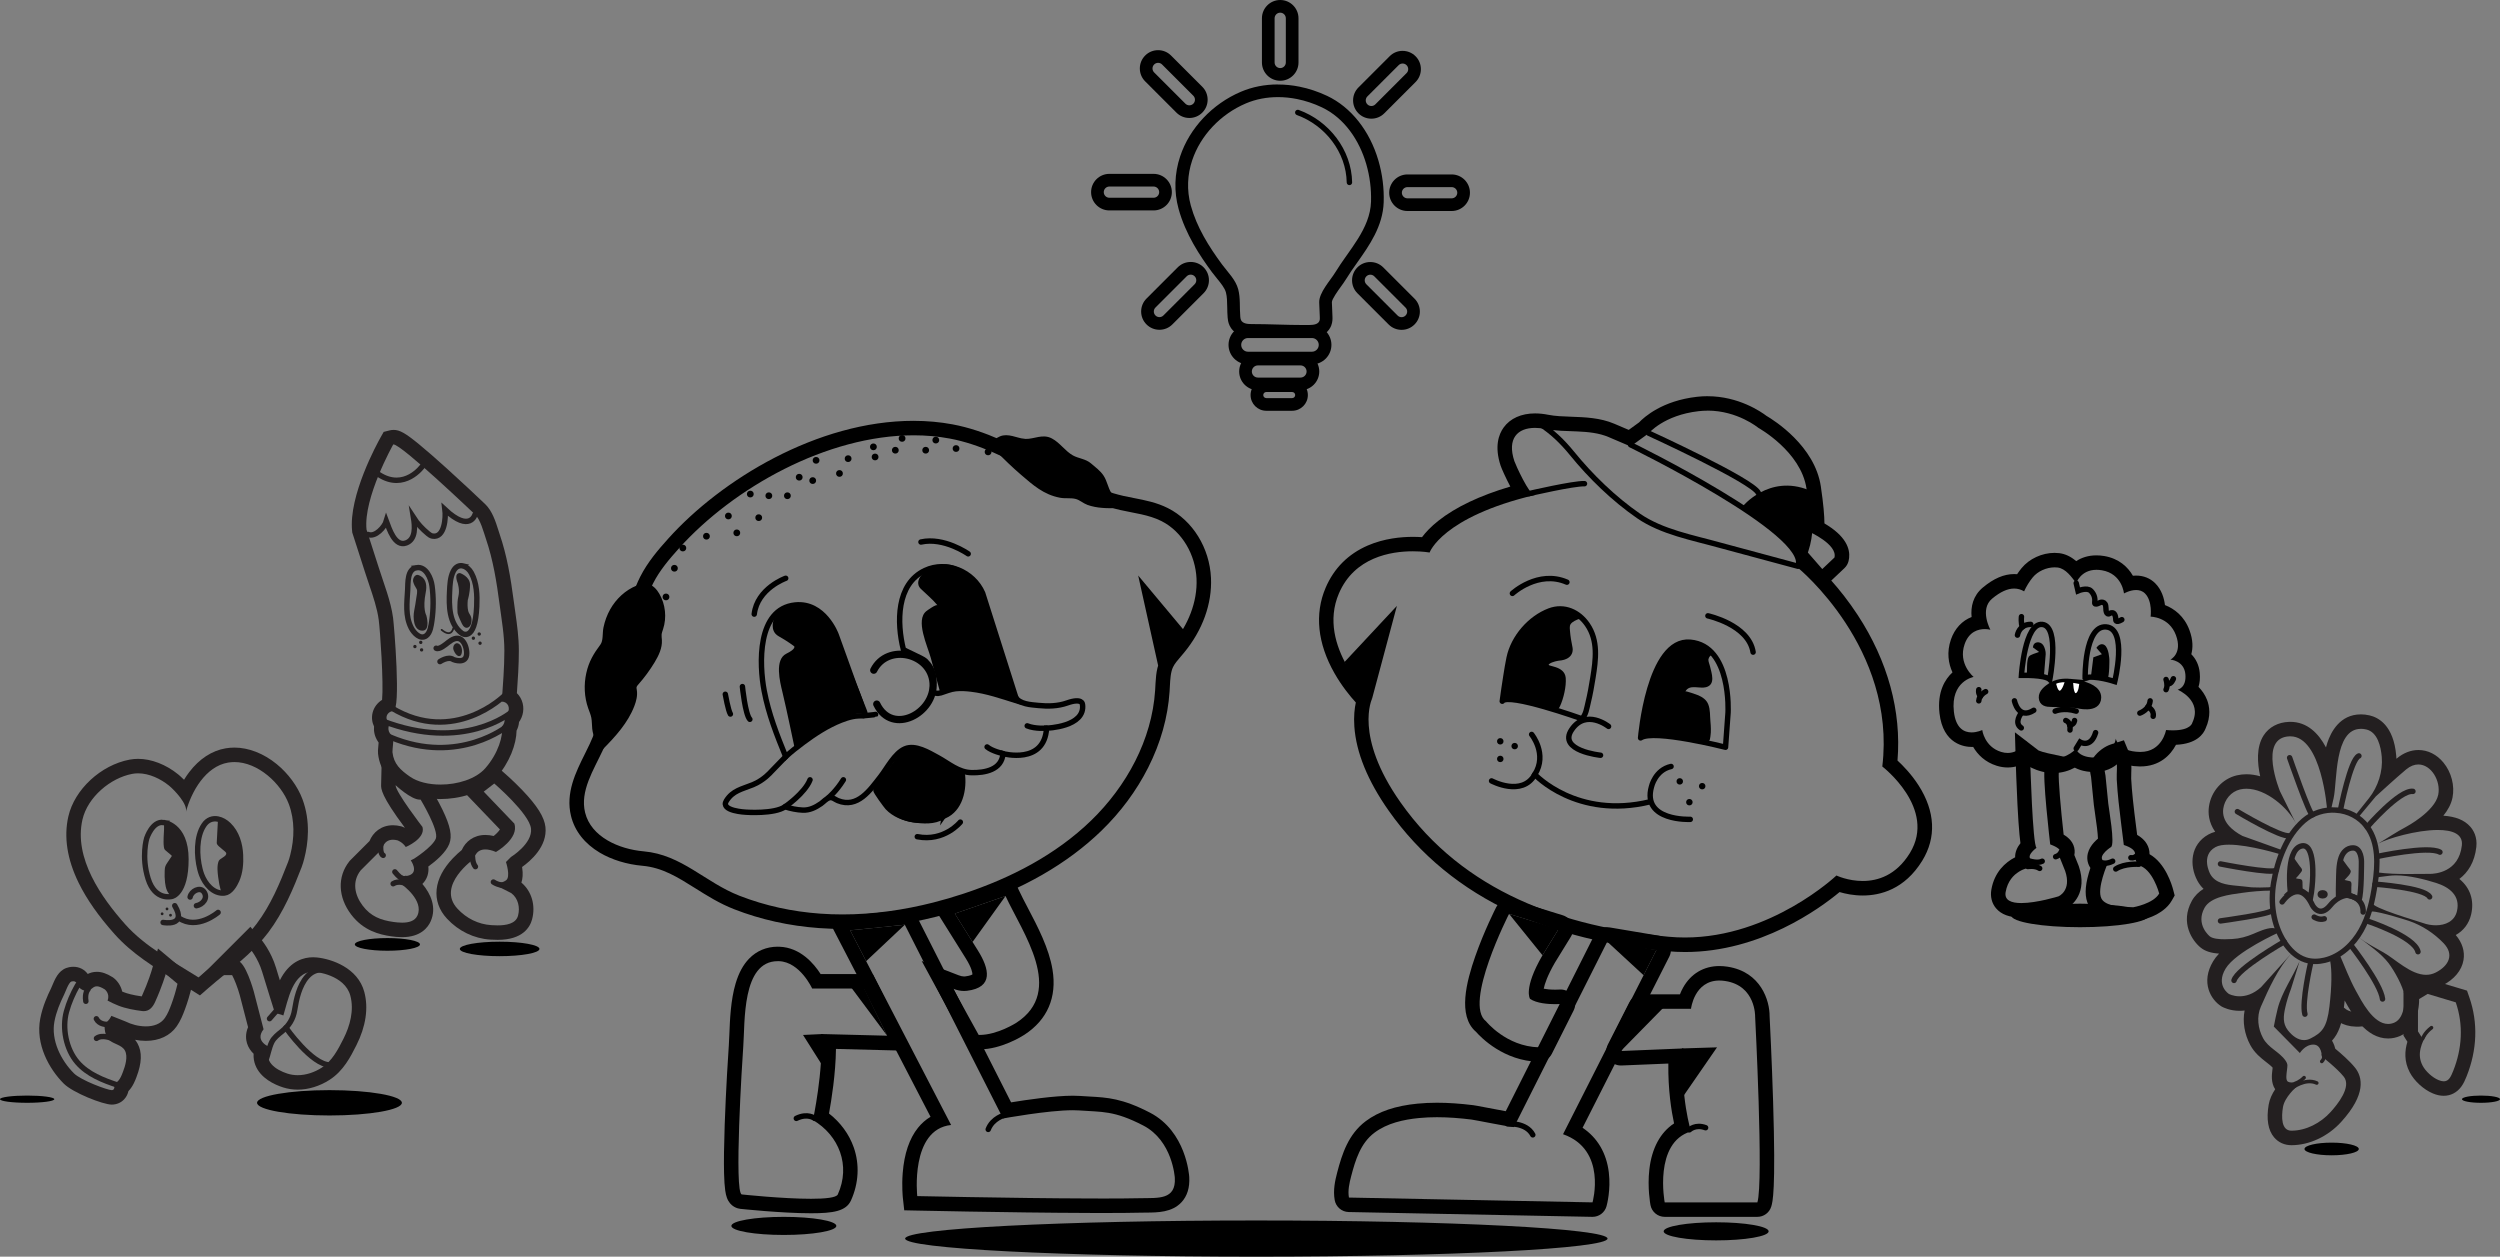 <?xml version="1.0" encoding="UTF-8"?><svg xmlns="http://www.w3.org/2000/svg" viewBox="0 0 1381 694.19"><rect x="0" y="0" width="1381" height="694.19" fill="#808080" stroke="none"/><defs><style>.d,.e,.f,.g,.h,.i,.j,.k,.l,.m,.n{stroke-miterlimit:10;}.d,.e,.f,.g,.h,.o,.p{stroke-width:3px;}.d,.e,.f,.g,.o,.j,.k,.m,.n,.p{fill:none;}.d,.e,.j,.k,.m,.n,.p{stroke-linecap:round;}.d,.f,.j,.k,.m{stroke:#231f20;}.e,.g,.h,.i,.o,.l,.n,.p{stroke:#000;}.q{fill:#231f20;}.o,.p{stroke-linejoin:round;}.k{stroke-width:8px;}.l{fill:#fff;}.m{stroke-width:2px;}.n{stroke-width:4px;}</style></defs><g id="a"/><g id="b"><g id="c"><g><g><path d="M504.68,240.46c6.76,0,13.44,.58,19.97,1.8,33.58,6.27,60.85,31.87,94.16,39.47,7.68,1.75,15.71,2.56,22.75,6.1,11.63,5.84,18.8,18.78,19.4,31.78s-4.78,25.82-13.07,35.85c-2.56,3.1-5.43,6.02-7.15,9.65-2.37,5.01-2.28,10.77-2.65,16.3-1.78,27.23-15.73,52.82-35.32,71.82-19.59,19-44.5,31.83-70.41,40.4-5.55,1.84-11.18,3.49-16.85,4.93-16.4,4.16-33.25,6.57-50.12,6.57-4.11,0-8.22-.14-12.33-.44-15.25-1.09-30.38-4.33-44.63-9.9-18.97-7.41-31.8-22.66-52.86-24.51-13.77-1.21-29.07-7.99-32.36-21.42-2.92-11.91,4.69-23.49,9.86-34.61,4.65-10,7.46-20.74,10.26-31.41l10.55-40.27c1.83-6.97,3.67-14,6.94-20.42,3.64-7.16,8.93-13.34,14.3-19.31,30.2-33.59,81.78-62.38,129.55-62.38m0-8v0c-53.21,0-106.4,32.66-135.5,65.03-5.58,6.2-11.36,12.93-15.49,21.04-3.67,7.22-5.64,14.74-7.55,22.02l-1.81,6.92-8.74,33.35c-2.66,10.17-5.42,20.68-9.78,30.06-.84,1.81-1.75,3.63-2.71,5.57-5.05,10.12-10.77,21.6-7.66,34.31,2.03,8.29,7.54,15.3,15.94,20.28,6.59,3.9,14.93,6.46,23.49,7.21,10.99,.97,19.44,6.28,29.23,12.43,6.58,4.14,13.38,8.42,21.42,11.56,14.68,5.74,30.48,9.24,46.97,10.43,4.24,.3,8.58,.46,12.9,.46,16.75,0,34.28-2.29,52.09-6.81,5.74-1.46,11.6-3.17,17.4-5.09,30.11-9.96,54.82-24.18,73.47-42.25,10.72-10.39,19.43-22.15,25.91-34.96,6.91-13.67,10.89-27.83,11.83-42.09,.06-.89,.11-1.8,.15-2.7,.21-4.06,.42-7.9,1.74-10.7,.9-1.91,2.59-3.88,4.38-5.96,.57-.67,1.15-1.34,1.71-2.02,10.26-12.41,15.54-27.08,14.89-41.31-.76-16.54-10.1-31.68-23.8-38.56-6.21-3.12-12.63-4.37-18.84-5.57-1.99-.39-3.87-.75-5.72-1.17-15.04-3.43-28.84-10.83-43.44-18.67-15.95-8.56-32.45-17.41-51.03-20.87-6.87-1.28-14.08-1.93-21.44-1.93h0Z"/><path class="e" d="M499,358.67c-3.62-14.58-3.95-36.07,11.99-43.55,11.92-5.6,26.62,.61,31.82,12.55l18.91,59.5c-8.27-2.6-16.56-5.51-25.21-6.53-2.85-.34-5.74-.53-8.6-.23s-5.44,1.48-8.22,2.33c-1.66,.51-4.24,.49-4.56-1.71-.19-1.27,.49-2.78,.6-4.07s.06-2.67-.16-3.88c-.57-3.13-2.2-5.83-4.47-8.03-1.55-1.5-11.92-5.72-12.08-6.38Z"/><path class="n" d="M482.65,370.21c7.63-15.09,31.62-9.46,32.78,7.04s-22.55,29.51-31.11,11.69"/><path class="e" d="M434.02,319.44s-15.68,5.54-17.38,19.8"/><path class="e" d="M534.82,305.93s-13.33-9.38-26.08-6.52"/><path class="e" d="M410.11,379.27s1.54,15.35,4.11,18.08"/><path class="e" d="M400.66,383.51s1.59,8.99,2.81,10.92"/><path d="M509.89,316.69c-2.47,2.53-4,5.88-1.15,8.67,3.02,2.94,6.5,5.75,9.12,9.02-.68-.8-5.53,2.74-6.09,3.17-6.34,4.93,.66,19.44,2.39,25.87s3.46,12.79,5.22,19.17c0,0,16.76-4.59,42.33,3.66l-18.91-59.5s-4.57-9.03-14.06-13.49c-6.25-2.94-14.05-1.49-18.86,3.44Z"/><path class="e" d="M477.57,395.04c.39-.36,.35-1.1-.29-2.63-3.83-9.21-7.08-18.63-10.46-28.02l-4.74-13.15-.24-.65s-6.61-18.03-22.57-16.4c-21.2,2.17-19.9,32.89-17.14,47.38,2.45,12.88,6.98,24.32,11.89,36.41,3.06-2.79,6.34-5.37,9.66-7.85,6.46-4.81,13.37-9.32,20.89-12.3,2.07-.82,4.2-1.53,6.39-1.98,1.09-.23,2.2-.34,3.32-.4,1.57-.09,2.79,.07,3.3-.4Z"/><path d="M427.53,341.84s-2.74,6.62,2.58,9.61,8.62,5.57,8.62,5.57c0,0,1.15,1.39-4.33,4.06-6.67,3.25-3.54,15.63-2.21,21.12,2.31,9.5,6.64,30.41,6.64,30.41,8.62-6.35,18.01-12.63,28.01-16.55,2.81-1.1,5.68-1.99,8.72-1.81,2.36,.14,2.9-1.2,2.35-3.26-.7-2.62-1.6-5.08-2.59-7.63-2.64-6.86-5.51-13.63-8.41-20.38-2.19-5.1-4.42-10.19-6.68-15.27-.7-1.58-1.55-5.29-2.89-6.46-.04-.03-18.16-15.73-29.82,.58Z"/><path class="e" d="M530.49,454.13s-8.87,11-23.78,8.06"/><path class="e" d="M434.02,417.97l-8.1,8.36s-3.96,4.68-10.04,7.15c-6.08,2.47-11.07,3.19-14.63,8.89s10.91,6.29,10.91,6.29c0,0,15.54,1.11,21.5-3,3.11,1,6.46,1.7,9.73,1.84,3.83,.17,7.01-1.43,10.08-3.54,1.32-.91,3.18-3.03,4.76-3.33,1.78-.34,3.07,1.02,4.6,1.64,10.92,4.44,17.8-5.85,23.56-13.2,3.76-4.8,7.76-12.96,13.51-15.43,5.74-2.46,13.14,2.11,18.05,4.77,6.16,3.33,11.42,8.26,18.81,8.4,7.3,.14,16.61-1.55,17.3-10.5,0,0,22.86,6.24,24.07-14.08,0,0,21.68-.62,19.83-13.26,0,0-.19-3.58-8.47-.66-5.1,1.8-10.59,1.92-15.92,1.38-4.06-.42-10.4-.61-12.68-4.71"/><path class="e" d="M477.06,395.36s6.43-.55,6.62-.71"/><path class="e" d="M578.15,402.24s-6.35,.51-10.72-1.28"/><path class="e" d="M554.07,416.31s-6.1-1.42-8.8-3.7"/><path class="e" d="M457.63,440.63s4.24-3.41,8.25-9.87"/><path class="e" d="M433.66,445.66s10.94-7.5,13.8-14.89"/><circle cx="545.82" cy="249.63" r="1.86"/><circle cx="463.72" cy="261.54" r="1.86"/><circle cx="419.12" cy="285.96" r="1.86"/><circle cx="448.94" cy="265.47" r="1.86"/><circle cx="441.48" cy="263.61" r="1.86"/><circle cx="434.96" cy="273.85" r="1.86"/><circle cx="424.71" cy="273.85" r="1.86"/><circle cx="414.47" cy="272.92" r="1.86"/><circle cx="450.8" cy="254.29" r="1.86"/><circle cx="468.5" cy="253.36" r="1.86"/><circle cx="483.4" cy="252.43" r="1.86"/><circle cx="482.47" cy="246.84" r="1.86"/><circle cx="494.58" cy="248.7" r="1.86"/><circle cx="498.31" cy="242.18" r="1.86"/><circle cx="511.35" cy="248.7" r="1.86"/><circle cx="516.94" cy="243.11" r="1.86"/><circle cx="528.12" cy="247.77" r="1.86"/><circle cx="402.36" cy="285.03" r="1.86"/><circle cx="407.01" cy="294.35" r="1.86"/><circle cx="390.24" cy="296.21" r="1.86"/><path d="M533.17,428.38c.91,9.95-2.39,21.21-12.63,24.31-9.17,2.78-20.19,3.17-27.91-3.53-4.07-3.53-7.17-9.08-9.97-13.8l15.7-20.85c1.72-2.28,5.67-1.97,8.03-1.17,3.98,1.36,8.19,3.37,11.88,5.41,3.66,2.02,6.85,4.79,10.73,6.43,1.49,.63,3.97,1.01,4.17,3.2Z"/><circle cx="377.2" cy="302.73" r="1.86"/><circle cx="372.54" cy="313.91" r="1.86"/><circle cx="367.89" cy="329.75" r="1.86"/><path class="g" d="M521.8,450.07c2.67-3.61-6.28-8.08-8.74-9.43-6.28-3.46-12.6-5.57-19.84-5.88-4.7-.2-9.31,1.66-9.31,1.66-.61,.32,5.75,8.87,6.41,9.57,3.71,3.94,9.03,5.96,14.29,6.8,5.01,.8,11.6,1.25,16.03-1.68,.51-.34,.89-.69,1.16-1.05Z"/><path class="i" d="M565.65,242.9c.27,.03,.55,.05,.82,.06,5.04,.12,9.47-2.93,14.39-.3,4.41,2.36,7.17,6.86,11.52,9.32,3.17,1.79,7.11,1.92,9.95,4.37,2.33,2.01,5.14,4.02,6.9,6.72,1.9,2.9,2.34,6.49,4.21,9.43,.94,1.48,5.34,4.92,3.95,6.86-.95,1.33-6.96,.8-8.54,.69-2.61-.19-5.51-.72-7.98-1.62-2.31-.85-4.16-2.68-6.57-3.3-2.76-.7-5.77-.14-8.59-.66-8.97-1.65-14.83-6.97-21.49-12.69-4.61-3.95-8.96-8.17-13.21-12.5-3.11-3.17-2.81-5.92,1.6-7.78,4.22-1.77,8.82,.91,13.05,1.4Z"/><path class="i" d="M357.12,322.96c-1.77-.21-3.57,.29-5.23,.97-6.08,2.45-11.14,7.17-14.36,12.88-1.75,3.09-2.97,6.47-3.69,9.95-.64,3.08,0,7.23-1.77,9.6-3.71,4.95-6.35,9.36-7.71,15.55-1.4,6.33-1.12,13.06,1.04,19.19,.62,1.75,1.37,3.45,1.73,5.27,.4,2.01,.29,4.09,.51,6.13,.45,4.08,2.27,8,5.1,10.96,6.89-6.98,13.7-14.45,17.21-23.62,1.05-2.73,1.79-5.69,1.33-8.58-.1-.65-.27-1.33-.08-1.96,.16-.53,.54-.96,.91-1.38,3.41-3.84,6.47-8,9.12-12.4,2.18-3.64,4.14-7.67,3.9-11.91-.06-1.04-.25-2.08-.16-3.12,.1-1.07,.51-2.09,.84-3.11,2.05-6.27,1.29-13.4-2.02-19.11-1.4-2.41-3.45-4.7-6.18-5.25-.16-.03-.33-.06-.49-.08Z"/><path d="M555.46,494.96c9.42,20.38,32.97,52.42,6.07,69.95,0,0-10.43,6.79-20.47,6.79-.15,0-.3,0-.44,0-4.69-8.5-9.42-16.98-14.05-25.51,1.94,.75,3.91,1.23,5.97,1.23,.53,0,1.08-.03,1.62-.1,14.89-1.84,12.3-12.25,6.03-22.27,0-.01-12.75-20.37-12.75-20.37l28.03-9.72m.21-8c-1.56,0-2.95,.48-4.03,.85l-3.18,1.1-9.63,3.34-14.01,4.86-9.49,3.29,5.33,8.51,12.75,20.37c3.54,5.66,3.77,8.31,3.75,9-.38,.23-1.48,.78-3.98,1.08-.21,.03-.42,.04-.64,.04-.88,0-1.89-.23-3.08-.69l-20.32-7.85,10.41,19.13c3.16,5.81,6.41,11.68,9.55,17.37,1.51,2.73,3.02,5.45,4.52,8.18l2.23,4.04,4.62,.09c.2,0,.4,0,.61,0,12.03,0,23.55-7.26,24.82-8.09,12.66-8.25,18.02-20.67,15.5-35.93-1.95-11.85-8.14-23.64-13.59-34.04-1.89-3.61-3.68-7.01-5.08-10.04l-.89-1.93-1.73-1.23c-1.57-1.11-3.07-1.48-4.43-1.48h0Z"/><path d="M499.82,510.83l54.26,107.01s24.79-4.55,38.61-4.55c1.22,0,2.35,.04,3.37,.11,12.64,.95,19.25-.08,35.51,8.35,16.13,8.37,17.38,28.6,17.4,28.91,.72,12.25-9.35,11.02-18.51,11.22-6.7,.14-13.4,.18-20.1,.18-2.87,0-5.75,0-8.62-.02-22.3-.07-44.61-.39-66.91-.78-9.38-.16-18.76-.34-28.14-.54,0,0-4.05-36.84,18.7-39.28l-55.76-107.53,30.18-3.1m4.65-8.52l-5.47,.56-30.18,3.1-11.7,1.2,5.41,10.44,51.51,99.33c-2.6,1.54-4.92,3.57-6.91,6.04-4.77,5.94-7.62,14.33-8.46,24.97-.59,7.45,.05,13.42,.07,13.67l.77,6.97,7.01,.15c8.12,.18,16.81,.34,28.18,.54,19.81,.34,43.26,.7,67.02,.78,2.88,0,5.76,.02,8.64,.02,7.98,0,14.42-.06,20.27-.19,.84-.02,1.68-.02,2.52-.03,6.35-.04,14.25-.09,19.49-5.7,3.2-3.42,4.65-8.12,4.31-13.97-.06-1.02-1.71-25.17-21.7-35.54-15.25-7.91-23.58-8.37-33.22-8.9-1.71-.09-3.48-.19-5.37-.33-1.19-.09-2.53-.13-3.97-.13-10.26,0-25.74,2.29-34.15,3.67l-51.59-101.75-2.49-4.9h0Z"/><path d="M429.63,530.94c.22,0,.45,0,.68,.01,11.66,.44,18.33,15.11,18.33,15.11h28.5l12.91,26.06-36.47-.93c1.39,20.19-4.51,47.53-4.51,47.53,14.44,8.5,20.96,25.12,13.73,41.09-.81,1.8-6.97,2.4-14.82,2.4-15.7,0-38.18-2.4-38.19-2.4-4.4-.47,.21-74.07,.79-81.74,1.01-13.36-.84-47.13,19.05-47.12m0-8h0c-6.18,0-11.66,2.29-15.84,6.62-3.25,3.36-5.67,7.82-7.41,13.61-2.75,9.2-3.17,20.14-3.48,28.12-.09,2.41-.17,4.5-.3,6.17-.31,4.09-1.61,24.62-2.28,43.9-.39,11.25-.51,20.26-.35,26.76,.1,4.07,.31,7.17,.64,9.48,.23,1.66,.53,2.94,.94,4.05,1.89,5.14,6.13,5.98,7.39,6.11,.2,.02,23,2.44,39.04,2.44,12.26,0,19.41-1.13,22.11-7.1,4.28-9.47,4.82-19.87,1.52-29.29-2.56-7.29-7.33-13.78-13.67-18.72,1.39-7.57,3.68-22.02,3.85-35.68l28.06,.72,13.26,.34-5.89-11.89-12.91-26.06-2.2-4.45h-28.78c-3.69-5.77-11.2-14.67-22.72-15.11-.33-.01-.66-.02-.99-.02h0Z"/><polygon points="555.46 494.96 537.24 520.35 527.43 504.68 555.46 494.96"/><polygon points="499.82 510.83 478.46 530.94 469.64 513.93 499.82 510.83"/><polygon points="455.13 589.94 443.59 571.71 454.52 571.19 455.13 589.94"/><path class="e" d="M555.01,615.98s-6.72,1.6-9.12,7.9"/><path class="e" d="M450.01,617.79s-3.81-3.09-10.12,0"/><polygon points="490.06 572.12 468.5 543.2 475.51 542.15 490.06 572.12"/><polygon points="639.81 367.9 628.73 317.91 656.67 351.34 639.81 367.9"/></g><g><path d="M943.22,226.82c16.62,0,28.06,9.5,28.06,9.5,0,0,23.59,13.02,26.62,33.56,3.03,20.54,1.52,23.84,1.52,23.84,0,0,15.73,7.02,13.93,14.26l-6.73,6.36-9.84-11.28-3.55,10.63s54.41,44.39,46.55,109.72c0,0,30.33,23.26,15.22,47.84-7.58,12.32-17.76,15.4-26.02,15.4s-14.53-3.03-14.53-3.03c0,0-36.14,34.25-83.66,34.25-2.96,0-5.95-.13-8.99-.41-58.13-5.39-113.32-24.71-148.2-74.3-25.85-36.74-15.63-57.29-15.63-57.29,0,0-30.94-28.66-18.36-58.05,8.61-20.11,28.89-23.29,40.84-23.29,5.52,0,9.26,.68,9.26,.68,0,0,6.86-19.6,58.14-31.78-.05,.01-.11,.02-.16,.02-2.92,0-10.51-16.76-11.16-18.74-4.12-12.5,1.77-18.35,11.41-18.35,1.81,0,3.76,.21,5.79,.61,11.05,2.21,24.24-.09,34.89,4.47,6.98,2.99,12.12,5.17,12.12,5.17l10.04-7.29s8.32-10.01,27.55-12.19c1.68-.19,3.32-.28,4.91-.28m0-8c-1.93,0-3.89,.11-5.81,.33-19.14,2.17-29.14,11.13-32.01,14.15l-5.71,4.14c-2.09-.89-4.83-2.06-7.94-3.39-7.79-3.33-16.32-3.63-23.84-3.89-4.56-.16-8.86-.31-12.62-1.06-2.55-.51-5.03-.77-7.36-.77-7.55,0-13.7,2.75-17.32,7.76-2.71,3.74-5.2,10.44-1.69,21.1,.58,1.75,2.95,6.97,5.26,11.35l.1,.2c-16.8,4.97-30.12,11.29-39.7,18.86-4.3,3.4-7.17,6.55-9.07,9.09-1.47-.1-3.18-.17-5.07-.17-6.32,0-15.77,.83-24.85,4.76-10.86,4.7-18.72,12.57-23.34,23.38-6.16,14.41-4.48,30.71,4.87,47.15,4.04,7.11,8.69,12.77,11.82,16.21-.69,3.18-1.21,7.62-.82,13.26,1,14.39,7.38,30.02,18.95,46.47,17.13,24.36,40.21,43.33,68.58,56.39,24.11,11.1,52.85,18.26,85.42,21.27,3.21,.3,6.48,.45,9.73,.45,41.61,0,74.49-24.08,85.36-33.12,3.22,.96,7.7,1.9,12.83,1.9,9.59,0,23.07-3.33,32.83-19.2,7.9-12.85,7.2-27.24-2.02-41.64-3.88-6.06-8.52-10.85-11.64-13.72,2.24-27.24-5.33-54.94-22.01-80.41-4.98-7.61-10.1-14-14.58-19.03,.19-.15,.37-.31,.55-.48l6.73-6.36c1.11-1.05,1.9-2.4,2.27-3.88,1.11-4.47,.39-11.26-9.39-18.28-1.35-.96-2.7-1.82-3.93-2.55-.03-4.15-.52-10.5-1.98-20.37-3.31-22.45-25.94-36.64-30.06-39.05-2.92-2.22-15.37-10.84-32.53-10.84h0Z"/><path class="e" d="M835.45,327.79s14.22-13.1,30.1-6.2"/><path class="e" d="M943.45,340.19s22.53,4.87,24.96,20.05"/><path class="e" d="M884.14,417.2s-23.84-2.47-15.93-14.16,20.36-1.77,20.36-1.77"/><path class="e" d="M911.58,442.88c-40.66,9.92-63.74-15.05-63.74-15.05,7.14-11.33-1.77-22.13-1.77-22.13"/><path class="e" d="M823.94,431.37s16.88,9.04,23.9-3.54"/><path class="e" d="M933.71,452.61s-26.87,1.22-21.43-18.07c0,0,2.02-9.19,10.81-11.14"/><circle cx="828.75" cy="409.5" r="1.77"/><circle cx="927.9" cy="431.63" r="1.77"/><circle cx="933.21" cy="443.13" r="1.77"/><circle cx="940.29" cy="434.28" r="1.77"/><circle cx="828.75" cy="419.23" r="1.77"/><circle cx="836.71" cy="412.15" r="1.77"/><path class="o" d="M906.27,407.61s4.49-54.91,27.44-52.85c22.96,2.06,20.86,38.94,20.86,38.94l-1.39,19.08s-39.78-10.14-46.92-5.16Z"/><path d="M946.73,361.94c-1.4-1.04-2.9,1.33-3.01,2.29-.12,1.09,.66,2.79,.9,3.86,.82,3.72,3.27,10.04-2.22,11.53-3.58,.97-9.09-1.81-11.38,2.31,.2-.35,6.42,1.85,7.08,2.13,2.39,1.03,4.57,2.54,5.55,5.04,1.16,2.95,.89,6.27,1.19,9.37,.26,2.76,.42,5.56,0,8.32-.38,2.46-.36,2.7-2.42,2.66-2.78-.06-5.78-.93-8.53-1.38l-14.66-2.37h-9.4l-3.55,1.92,5.9-29.74,7.71-16.72,7.34-6.02,9.41,.1c3.36,2.22,6.88,4.3,10.1,6.7Z"/><path class="p" d="M829.85,387.36c.64-4.75,1.34-9.49,2.09-14.22,.52-3.25,1.03-6.5,1.71-9.72,2.37-11.35,11.58-21.9,22.28-25.96,8.15-3.09,16.17,.63,20.91,7.54,6.1,8.87,4.69,19.4,3.08,29.42-.73,4.56-1.53,9.13-2.63,13.62-.64,2.61-1.25,7.15-3.5,8.98,0,0-40.63-14.53-43.95-9.67Z"/><path d="M874.32,341.95c-1.24-.85-4.62,.98-5.6,1.72-1.82,1.37-1.65,2.44-1.48,4.67,.25,3.21,.82,6.46,1.47,9.61,0,0,1.31,6.31-7.6,7.01,0,0-3.71,.47-5.43,1.92s8.66,.53,9.23,7.63c.37,4.62-1.19,11.31-3.13,15.52-.83,1.8-1.08,1.6-3.09,1.38-1.58-.17-3.16-.51-4.72-.81-4.22-.84-8.41-1.82-12.59-2.87-3.29-.83-6.73,.15-9.88-.51-3.5-.74,.3-10.92,.67-13l3.05-17.17,10.84-14.39,12.3-6.3,9.78,1.32,6.17,4.26Z"/><path class="p" d="M844.64,272.67s24.48-5.71,30.63-5.48"/><path class="p" d="M900.73,245.7s99.85,48.75,92.5,67.1l-43.21-11.64c-14.84-4.15-31.99-7.25-44.85-16.13-13.71-9.47-26.43-21.82-36.91-34.72-5.08-6.25-10.94-11.94-17.76-16.25"/><path class="p" d="M910.76,239.29s57.43,26.29,60.52,32.96"/><path d="M962.42,279.98s14.56-18.24,36.89-9.21c0,0,6.37,23.52-3.29,40.18,0,0-13.69-17.52-33.6-30.97Z"/><path d="M757.96,385.84l13.69-51.15-28.82,30.88s4.79,22.02,9.72,20.8,5.41-.53,5.41-.53Z"/><path d="M833.6,504.83l27.34,8.43-8.87,14.42c-10.77,18.59-6.88,24.08-6.88,24.08,3.66,2.54,10.19,2.94,13.98,2.94,1.77,0,2.95-.09,2.95-.09l-12.04,23.93c-18.07-.47-29.18-14.36-29.18-14.36-12.72-9.52,12.71-59.36,12.71-59.36m0-8c-2.94,0-5.73,1.63-7.13,4.36-.27,.53-6.66,13.1-11.55,27.11-4.8,13.75-9.9,32.84,.37,41.64,2.93,3.32,15.43,16.1,34.57,16.6,.07,0,.14,0,.21,0,3.02,0,5.78-1.7,7.15-4.4l12.04-23.93c1.3-2.58,1.11-5.65-.5-8.05-1.49-2.23-3.99-3.55-6.65-3.55-.2,0-.4,0-.6,.02h0s-.94,.07-2.35,.07c-2.76,0-4.88-.23-6.41-.53,.5-2.55,1.98-7.13,6.18-14.4l8.81-14.32c1.3-2.11,1.55-4.7,.67-7.01-.87-2.32-2.77-4.1-5.13-4.83l-27.34-8.43c-.78-.24-1.57-.36-2.36-.36h0Z"/><path d="M887.85,520.19l27.14,4.57-51.57,101.78c24.49,8.57,16.29,37.65,16.29,37.65l-134.56-2.66c-.7-3.88,.25-8.02,1.23-11.77,2.35-8.97,5.18-18.29,12.89-24.07,7-5.25,16.01-7.24,24.55-8.08,3.31-.32,6.63-.46,9.96-.46,6.37,0,12.74,.52,19.04,1.29,1.89,.23,21.31,4.16,23.34,4.16,.1,0,.16,0,.17-.03,.02-.04,51.52-102.39,51.52-102.39m0-8c-2.98,0-5.77,1.67-7.14,4.4,0,0-38.49,76.49-48.93,97.25-3.24-.59-7.35-1.37-10.07-1.89-5.15-.98-7.03-1.34-7.9-1.44-7.42-.91-13.96-1.35-20.02-1.35-3.7,0-7.32,.17-10.73,.5-12.16,1.18-21.5,4.34-28.57,9.64-9.64,7.22-13.11,18.02-15.84,28.45-1.17,4.49-2.34,9.73-1.36,15.2,.67,3.76,3.9,6.51,7.72,6.59l134.56,2.66c.05,0,.11,0,.16,0,3.57,0,6.72-2.38,7.7-5.83,.25-.9,2.45-9.09,1.28-18.74-1.3-10.73-6.36-19.22-14.5-24.63l47.94-94.61c1.15-2.27,1.15-4.95,0-7.22-1.15-2.27-3.3-3.86-5.81-4.28l-27.14-4.57c-.45-.07-.89-.11-1.33-.11h0Z"/><path d="M949.82,541.65c1.01,0,2.08,.08,3.21,.26,16.92,2.59,16.5,19.62,16.5,19.62,0,0,4.74,91.33,1.25,102.66h-51.2s-6.26-33.06,14.53-39.2c0,0-6.08-19.14-4.15-45.84l-34.61,1.43,11.86-23.31h26.9s1.75-15.62,15.71-15.63m0-8h0c-8.65,0-15.78,4.23-20.08,11.91-.71,1.26-1.28,2.52-1.74,3.72h-20.8c-3.01,0-5.77,1.69-7.13,4.37l-11.86,23.31c-1.29,2.53-1.14,5.56,.4,7.95,1.48,2.3,4.02,3.68,6.73,3.68,.11,0,.22,0,.33,0l25.92-1.07c-.2,14.49,1.67,26.16,3.16,33.07-7.54,4.93-12.31,13.69-13.65,25.41-1.16,10.12,.55,19.31,.62,19.69,.72,3.78,4.02,6.51,7.86,6.51h51.2c3.51,0,6.61-2.29,7.65-5.65,.77-2.5,2.57-8.35,1.03-58.18-.7-22.64-1.79-44.32-1.93-46.98,.07-8.43-4.66-24.54-23.29-27.39-1.51-.23-2.99-.35-4.42-.35h0Z"/><polygon points="833.6 504.83 852.06 527.68 860.94 513.26 833.6 504.83"/><polygon points="895.34 580.59 919.11 556.39 905.47 554.02 895.34 580.59"/><polygon points="929.06 579.16 948.48 578.55 928.79 607.06 929.06 579.16"/><polygon points="887.85 520.19 907.92 538.72 914.99 524.76 887.85 520.19"/><path class="p" d="M832.79,620.81s10.22-.93,13.93,6.08"/><path class="p" d="M933.22,624.11s3.31-3.27,8.95-1.16"/></g><g><path d="M705.93,53.64c3.53,0,7.06,.37,10.52,1.06,4.71,.95,9.3,2.49,13.65,4.54,12.62,5.96,20.81,18.3,24.62,31.4,1.95,6.72,2.85,13.78,2.63,20.78-.48,15.04-12.23,26.65-19.74,39.03-2.7,4.45-9.11,11.25-8.88,16.71,.11,2.66,.22,5.32,.33,7.99,.03,.71,.05,1.45-.21,2.12-.74,1.87-3.2,2.21-5.21,2.24-1.15,.02-2.32,.03-3.48,.03-9.52,0-19.33-.53-28.98-.53-2.14,0-4.72-.27-5.65-2.2-.29-.6-.35-1.29-.41-1.95-.43-4.86,.15-10.2-1.14-15.07-1.4-5.27-5.69-9.34-8.87-13.63-7.33-9.92-14.03-20.64-17.32-32.65-2.34-8.54-1.85-17.1,.78-24.97,4.6-13.78,15.73-25.48,29.62-31.4,5.62-2.4,11.67-3.49,17.74-3.49m0-7h0c-7.3,0-14.19,1.36-20.49,4.05-15.79,6.73-28.31,20.05-33.51,35.63-3.18,9.53-3.49,19.57-.89,29.04,3.86,14.09,11.89,26.08,18.44,34.96,.9,1.22,1.85,2.38,2.76,3.49,2.22,2.72,4.31,5.28,4.97,7.76,.62,2.34,.66,5.17,.71,8.16,.03,1.86,.06,3.79,.23,5.74,.08,.91,.23,2.59,1.07,4.36,1.95,4.1,5.97,6.18,11.95,6.19,4.75,0,9.66,.13,14.4,.27,4.79,.13,9.75,.27,14.59,.27,1.2,0,2.4,0,3.59-.03,7.46-.12,10.43-3.69,11.61-6.66,.81-2.06,.73-3.96,.69-4.98l-.16-3.99-.16-3.99c0-1.68,3.41-6.39,4.86-8.41,1.11-1.53,2.15-2.97,3.01-4.38,1.82-2.99,3.92-5.96,6.14-9.11,6.65-9.41,14.19-20.08,14.61-33.33,.25-7.76-.73-15.48-2.9-22.95-4.79-16.49-15.13-29.53-28.35-35.78-4.92-2.32-10.05-4.03-15.26-5.08-3.96-.8-7.97-1.2-11.89-1.2h0Z"/><path d="M724.7,186.73c2.09,0,3.78,1.69,3.78,3.78s-1.69,3.78-3.78,3.78h-35.28c-2.09,0-3.78-1.69-3.78-3.78s1.69-3.78,3.78-3.78h35.28m0-7h-35.28c-5.94,0-10.78,4.84-10.78,10.78s4.84,10.78,10.78,10.78h35.28c5.94,0,10.78-4.84,10.78-10.78s-4.84-10.78-10.78-10.78h0Z"/><path d="M718.4,201.85c1.86,0,3.36,1.5,3.36,3.36s-1.5,3.36-3.36,3.36h-23.52c-1.86,0-3.36-1.5-3.36-3.36s1.5-3.36,3.36-3.36h23.52m0-7h-23.52c-5.71,0-10.36,4.65-10.36,10.36s4.65,10.36,10.36,10.36h23.52c5.71,0,10.36-4.65,10.36-10.36s-4.65-10.36-10.36-10.36h0Z"/><path d="M713.78,216.55c.93,0,1.68,.75,1.68,1.68s-.75,1.68-1.68,1.68h-14.28c-.93,0-1.68-.75-1.68-1.68s.75-1.68,1.68-1.68h14.28m0-7h-14.28c-4.79,0-8.68,3.89-8.68,8.68s3.89,8.68,8.68,8.68h14.28c4.79,0,8.68-3.89,8.68-8.68s-3.89-8.68-8.68-8.68h0Z"/><path d="M657.73,151.71c.79,0,1.59,.3,2.19,.91,1.21,1.21,1.21,3.18,0,4.39l-17.26,17.26c-.61,.61-1.4,.91-2.19,.91s-1.59-.3-2.19-.91c-1.21-1.21-1.21-3.18,0-4.39l17.26-17.26c.61-.61,1.4-.91,2.19-.91m0-7c-2.7,0-5.24,1.05-7.14,2.96l-17.26,17.26c-1.91,1.91-2.96,4.45-2.96,7.14s1.05,5.24,2.96,7.14c1.91,1.91,4.45,2.96,7.14,2.96s5.24-1.05,7.14-2.96l17.26-17.26c3.94-3.94,3.94-10.35,0-14.29-1.91-1.91-4.45-2.96-7.14-2.96h0Z"/><path d="M637.23,103.04c1.71,0,3.1,1.39,3.1,3.1s-1.39,3.1-3.1,3.1h-24.41c-1.71,0-3.1-1.39-3.1-3.1s1.39-3.1,3.1-3.1h24.41m0-7h-24.41c-5.57,0-10.1,4.53-10.1,10.1s4.53,10.1,10.1,10.1h24.41c5.57,0,10.1-4.53,10.1-10.1s-4.53-10.1-10.1-10.1h0Z"/><path d="M639.74,34.71c.79,0,1.59,.3,2.19,.91l17.26,17.26c1.21,1.21,1.21,3.18,0,4.39-.61,.61-1.4,.91-2.19,.91s-1.59-.3-2.19-.91l-17.26-17.26c-1.21-1.21-1.21-3.18,0-4.39,.61-.61,1.4-.91,2.19-.91m0-7c-2.7,0-5.24,1.05-7.14,2.96-1.91,1.91-2.96,4.45-2.96,7.14s1.05,5.24,2.96,7.14l17.26,17.26c1.91,1.91,4.45,2.96,7.14,2.96s5.24-1.05,7.14-2.96c1.91-1.91,2.96-4.45,2.96-7.14s-1.05-5.24-2.96-7.14l-17.26-17.26c-1.91-1.91-4.45-2.96-7.14-2.96h0Z"/><path d="M707.19,7c1.71,0,3.1,1.39,3.1,3.1v24.41c0,1.71-1.39,3.1-3.1,3.1s-3.1-1.39-3.1-3.1V10.1c0-1.71,1.39-3.1,3.1-3.1m0-7c-5.57,0-10.1,4.53-10.1,10.1v24.41c0,5.57,4.53,10.1,10.1,10.1s10.1-4.53,10.1-10.1V10.1c0-5.57-4.53-10.1-10.1-10.1h0Z"/><path d="M774.8,35.09c.79,0,1.59,.3,2.19,.91,1.21,1.21,1.21,3.18,0,4.39l-17.26,17.26c-.61,.61-1.4,.91-2.19,.91s-1.59-.3-2.19-.91c-1.21-1.21-1.21-3.18,0-4.39l17.26-17.26c.61-.61,1.4-.91,2.19-.91m0-7c-2.7,0-5.24,1.05-7.14,2.96l-17.26,17.26c-3.94,3.94-3.94,10.35,0,14.29,1.91,1.91,4.45,2.96,7.14,2.96s5.24-1.05,7.14-2.96l17.26-17.26c1.91-1.91,2.96-4.45,2.96-7.14s-1.05-5.24-2.96-7.14c-1.91-1.91-4.45-2.96-7.14-2.96h0Z"/><path d="M801.9,103.36c1.71,0,3.1,1.39,3.1,3.1s-1.39,3.1-3.1,3.1h-24.41c-1.71,0-3.1-1.39-3.1-3.1s1.39-3.1,3.1-3.1h24.41m0-7h-24.41c-5.57,0-10.1,4.53-10.1,10.1s4.53,10.1,10.1,10.1h24.41c5.57,0,10.1-4.53,10.1-10.1s-4.53-10.1-10.1-10.1h0Z"/><path d="M756.97,151.74c.79,0,1.59,.3,2.19,.91l17.26,17.26c1.21,1.21,1.21,3.18,0,4.39-.61,.61-1.4,.91-2.19,.91s-1.59-.3-2.19-.91l-17.26-17.26c-1.21-1.21-1.21-3.18,0-4.39,.61-.61,1.4-.91,2.19-.91m0-7c-2.7,0-5.24,1.05-7.14,2.96-3.94,3.94-3.94,10.35,0,14.29l17.26,17.26c1.91,1.91,4.45,2.96,7.14,2.96s5.24-1.05,7.14-2.96c1.91-1.91,2.96-4.45,2.96-7.14s-1.05-5.24-2.96-7.14l-17.26-17.26c-1.91-1.91-4.45-2.96-7.14-2.96h0Z"/></g><g><path class="d" d="M255.8,312.62c1.79,.45,3.51,1.92,4.59,3.92,3.03,5.62,3.23,12.23,2.95,18.47-.92,20.26-8.28,14.78-8.3,14.76-7.04-5.26-7.08-15.25-6.68-23.18,.18-3.6,.34-7.62,1.97-10.91,1.37-2.78,3.47-3.57,5.48-3.07Z"/><path class="d" d="M230.08,313.58c5.26-.83,8.02,5.96,8.57,10.03,.85,6.28,.81,13.07-.1,19.32-.37,2.52-.85,6.56-3.09,8.24-3.24,2.42-6.84-1.56-8.24-4.23-3.46-6.59-2.41-14.07-2.02-21.18,.21-3.81-.28-11.37,4.88-12.18Z"/><path class="j" d="M250.42,347.01s-.92,5.54-6.46,.92"/><circle class="q" cx="264.72" cy="350.24" r=".92"/><circle class="q" cx="261.49" cy="352.54" r=".92"/><circle class="q" cx="265.18" cy="355.31" r=".92"/><circle class="q" cx="232.43" cy="354.85" r=".92"/><circle class="q" cx="229.2" cy="357.16" r=".92"/><circle class="q" cx="232.89" cy="359" r=".92"/><path class="d" d="M243.04,365.46s4.61-3.16,7.38-1.12c0,0,7.38,2.96,7.38-3.49,0-2.47-.95-5.8-2.95-7.42-2.39-1.93-5.33-.08-7.33,1.51-1.2,.95-4.92,4.12-6.59,3.14"/><path class="q" d="M251.76,355.45c.66-.29,1.48-.16,2.28,.63,1.24,1.23,1.44,3.85,.8,5.4-.11,.26-.25,.52-.48,.69-1.87,1.35-3.89-2.67-4-3.86-.12-1.3,.5-2.46,1.4-2.85Z"/><path class="q" d="M254.11,316.56s5.54,1.85,5.54,6.46c0,4.61-1.25,8.45-1.25,8.45-.18,1.98-.21,4.14,.25,6.08,.31,1.31,1.24,2.11,1.6,3.35,.5,1.71,.25,4.73-1.52,5.65-1.61,.84-2.86-.56-3.53-1.92-2-4.08-2.42-5.88-2.42-5.88,0,0-.5-5.58,.42-9.28s-.42-7.52-.42-7.52c0,0-2.34-5.4,1.35-5.4Z"/><path class="q" d="M230.14,317.6c.08-.02,.16-.04,.24-.05,.64-.08,1.64,.46,2.16,.77,3.09,1.82,3.28,5.68,2.65,8.85-1.85,9.23,.31,12.78,.31,12.78,0,0,2.46,8.43-2.16,8.43-5.09,0-5.22-7.48-4.57-10.88,.46-2.42,.89-4.85,1.21-7.29,.15-1.18,.86-3.8,.13-4.9-.78-1.17-1.48-2.53-1.86-3.88-.37-1.35,.44-3.44,1.88-3.83Z"/><path class="q" d="M217.35,245.5c4.5,0,45.07,38.72,45.07,38.72,3.03,2.9,4.68,9.56,6,13.42,4,11.74,5.94,23.96,7.55,36.21,1.13,8.63,2.64,16.89,2.64,25.67,0,9.38-.8,18.73-1.42,28.07,3.48,0,4.84,3.59,3.21,6.34-.09,.15-1.65,2.02-2.16,2.02-.05,0-.09-.02-.12-.06,1.84,2.77-.92,5.53-.92,5.53,.92,4.61-1.85,14.76-9.23,23.07-5.18,5.83-15.18,8.91-24.63,8.91-6.45,0-12.64-1.43-16.89-4.39-5.26-3.66-8.97-7.01-9.66-13.52-.1-.94,.83-8.14,.44-8.52l-1.85-1.85c-1.85-2.77,0-5.54,0-5.54-3.38-2.25-1.87-6.44,1.85-6.82,4.4-.44,.45-47.25-.09-51.4-1.24-9.39-5.1-18.87-7.93-27.86-2.2-7-4.44-13.98-6.74-20.95-1.85-17.53,14.76-47.05,14.76-47.05,.04-.01,.09-.02,.14-.02m0-8c-.71,0-1.41,.09-2.08,.25l-3.34,.84-1.69,3c-1.83,3.25-17.8,32.31-15.75,51.81l.09,.85,.27,.81c2.2,6.67,4.39,13.49,6.7,20.84,.74,2.35,1.55,4.73,2.33,7.04,2.2,6.5,4.48,13.22,5.3,19.47,.79,5.97,2.77,34.72,1.86,44.21-2.57,1.6-4.49,4.11-5.23,7.09-.65,2.61-.34,5.27,.78,7.61-.23,2.68,.34,5.58,2.11,8.24l.43,.65c-.04,.47-.08,.93-.11,1.29-.25,2.74-.33,3.75-.21,4.85,1.08,10.12,7.3,15.24,13.05,19.24,5.39,3.75,13.02,5.82,21.46,5.82,9.82,0,23.01-3.04,30.61-11.59,7.7-8.66,11.3-18.93,11.4-26.19,.74-1.46,1.24-3.09,1.37-4.79,.21-.28,.4-.56,.56-.83,2.32-3.91,2.4-8.71,.23-12.53-.55-.96-1.21-1.82-1.98-2.57,.53-7.62,1.08-15.49,1.08-23.39,0-7.45-1-14.48-1.96-21.27-.25-1.8-.51-3.61-.75-5.43-1.86-14.18-3.91-26.03-7.91-37.76-.22-.63-.44-1.35-.68-2.11-1.51-4.78-3.38-10.72-7.36-14.52h-.01c-2.85-2.81-14.12-13.29-20.99-19.51-6.31-5.71-11.55-10.27-15.58-13.57-7.45-6.1-10.59-7.86-14.01-7.86h0Z"/><path class="d" d="M233.35,257.55s-9.87,13.83-24.08,4.59"/><path class="d" d="M262.41,284.22s-2.77,10.19-16.61-2.72c.53,4.21-.09,15.85-6.92,14.63-.94-.17-1.73-.77-2.47-1.37-3.18-2.63-5.8-5.44-7.99-8.82,.76,4.61,1.44,11.9-4.02,13.97-6.3,2.38-9.43-7.9-10.99-12.04-.93,3.19-6.05,9.06-10.1,7.37"/><path class="d" d="M278.56,384.37s-27.78,27.56-62.28,6.66"/><path class="d" d="M282.25,393.6s-26.12,22.02-71.04,4.63"/><path class="d" d="M280.41,400.98s-26.83,22.09-64.58,6.31"/><path class="q" d="M273.03,432.81s19.38,16.61,20.3,24.91c.92,8.3-11.07,15.68-11.07,15.68l-2.77,2.77s2.77,8.3,0,10.15c-1.38,.92-2.31,1.15-2.88,1.15s-.81-.23-.81-.23v2.77c0,.06,6.16,2.99,6.65,3.36,3.78,2.85,4.93,7.9,3.71,12.46-1.22,4.53-6.72,5.35-11.31,5.35-1.26,0-2.45-.06-3.46-.13-7.2-.46-13.76-3.78-18.65-9.05-11.99-12.92,9.23-27.68,9.23-27.68,0,0,.57-5.09,6.12-5.09,1.54,0,3.47,.39,5.88,1.4,0,0,12.92-7.38,10.15-15.68l-16.91-17.64,5.84-4.51m.27-10.31l-5.15,3.97-5.84,4.51-7.05,5.44,6.17,6.43,14.71,15.34c-.6,.99-1.88,2.35-3.44,3.62-1.6-.38-3.12-.57-4.61-.57-6.53,0-11.05,3.76-13.02,8.31-1.34,1.1-3.11,2.65-4.93,4.57-5.32,5.61-8.33,11.36-8.95,17.1-.64,5.92,1.33,11.54,5.69,16.24,6.41,6.9,14.93,11.02,24.01,11.59,1.04,.07,2.44,.14,3.97,.14,13.92,0,17.9-7.07,19.03-11.28,2.08-7.73-.23-15.6-5.89-20.35,.69-2.07,.96-4.75,.44-8.19-.02-.14-.04-.28-.07-.43,4.6-3.25,14.1-11.35,12.91-22.11-.61-5.45-4.51-11.68-12.66-20.21-5.17-5.42-10.17-9.71-10.38-9.89l-4.94-4.23h0Z"/><path class="q" d="M218.52,433.73s8.51,7.99,13.34,7.99c.16,0,.32,0,.48-.03,0,0,10.26,16.95,8.41,21.57-1.85,4.61-11.99,11.07-11.99,11.07l-1.85,.92s4.61,6.46-.92,8.3c0,0-1.24,.41-2.34,.41-.55,0-1.06-.1-1.36-.41v5.28s12.01,8.56,8.32,16.87c-1.42,3.19-5.01,3.98-8.49,3.98-1.7,0-3.37-.19-4.74-.38-7.12-1-12.57-3.12-17-8.96-4.49-5.92-6.03-13.32-1.14-19.54l11.99-11.99s.71-4.94,5.83-4.94c.73,0,1.55,.1,2.48,.33,0,0,2.77,.92,4.61,3.69,0,0,11.07-4.61,9.23-11.07,0,0-14.93-19.38-14.85-23.07m-7.58-18.03l-.42,17.84c-.05,2.11-.14,5.92,13.15,23.71-.77-.37-1.35-.58-1.62-.67l-.29-.1-.3-.07c-1.51-.38-3-.57-4.42-.57-6.52,0-11.05,4.02-12.92,8.72l-10.56,10.56-.34,.34-.3,.38c-6.65,8.46-6.25,19.7,1.05,29.32,6.71,8.85,15.42,11.09,22.26,12.05,1.41,.2,3.55,.46,5.86,.46,10.37,0,14.35-5.47,15.8-8.73,3.44-7.74,0-15.25-4.57-20.68,1.28-1.25,2.24-2.77,2.8-4.51,.57-1.77,.67-3.5,.48-5.11,4.18-3.03,9.65-7.68,11.55-12.42,1.75-4.38,.67-9.88-3.74-18.97-2.47-5.09-5.14-9.52-5.25-9.7l-2.68-4.43-4.45,.54c-1.65-.61-5.39-3.27-8.06-5.77l-13.04-12.19h0Z"/><path class="d" d="M278.56,489.09s-3.23,0-6-1.85"/><path class="d" d="M261.03,473.41s-.05,3.28,1.59,5.33"/><path class="d" d="M224.13,485.26s-1.64,1.82-6-3.63"/><path class="d" d="M210.3,466.95s-.48,4.61,1.37,5.54"/><path class="d" d="M224.13,487.91s-4.23-1.59-6.96,.26"/></g><g><path class="g" d="M1116.65,373.08s12.71-.45,15.66,2.27c0,0,5.67-29.28-4.09-30.41-9.76-1.13-11.58,28.14-11.58,28.14Z"/><path class="g" d="M1151.83,374.45s-.45-29.05,11.58-28.14c12.03,.91,4.77,30.19,4.77,30.19,0,0-10.89-3.63-16.34-2.04Z"/><path d="M1119.59,373.06c.3-2.39-.23-8.45,1.15-10.35,.88-1.21,4.25-1.95,5.66-2.58-1.13-.82-2.27-1.65-3.39-2.48,.13-3.42,3.99-3.63,5.62-1.34,.85,1.2,1.52,3.58,1.41,5.08l-1,12.56s-6.5-.91-9.44-.89Z"/><path d="M1155.01,373.95l1.36-10.85,4.72-1.71-3.04-3.51s1.95-3.18,4.45-1.59,2.72,8.08,2.72,8.08c0,0,.14,8.71-1.07,10.98,0,0-5.97-1.91-9.15-1.41Z"/><path class="h" d="M1143.47,376.48c1.91,.16,3.81,.51,5.6,.95,3.87,.93,10.23,2.96,10.14,7.92-.14,7.6-12.15,4.28-12.15,4.28-2.5-.19-5.01-.33-7.52-.44-2.14-.09-4.28-.16-6.42-.17-2.65,0-5.23-.43-5.41-3.64-.16-2.94,2.82-5.23,4.99-6.66,3.19-2.11,7.01-2.56,10.78-2.24Z"/><path class="l" d="M1135.26,377.41s.89,5.04,2.69,4.62,3.18-5.65,3.18-5.65c0,0-3.3-.28-5.86,1.02Z"/><path class="l" d="M1144.72,376.61s0,7.26,2.07,6.76,2.29-5.94,2.29-5.94c0,0-3.11-.68-4.35-.81Z"/><path class="e" d="M1135.26,392.84s4.71-2.14,11.64,0"/><path class="e" d="M1114.44,350.85s.92-5.97,7.35-5.94"/><path class="e" d="M1116.65,340.65s-.43,3.91,.58,5.63"/><path class="e" d="M1112.78,387.14s2.14,10.68,10.68,5.22"/><path class="e" d="M1116.56,393.92s-4.29,5.33,0,8.17"/><path class="e" d="M1096.88,382.06s-3.56,1.76-3.8,5.09"/><path class="e" d="M1093.09,380.98s-.55,1.79,.91,3.63"/><path class="e" d="M1141.12,398s2.89,.77,2.34,5.27"/><path class="e" d="M1145.99,398s-.06,2.14-2.64,2.64"/><path class="e" d="M1196.52,375.35s1.19,3.25,0,5.62"/><path class="e" d="M1200.58,374.93s-1.13,3.32-3.29,2.81"/><path class="e" d="M1182.05,393.92s5.22-1.79,5.69-6.77"/><path class="e" d="M1186.5,390.53s3.62,1.6,2.9,5.15"/><path d="M1134.99,313.4c.54,0,1.08,.03,1.61,.09,4.51,.54,7.83,5.35,10.3,8.65,0,0,2.42-7.38,11.2-7.38,.92,0,1.92,.08,2.99,.26,11.24,1.9,12.19,12.81,12.19,12.81,0,0,3.27-1.9,6.71-1.9,1.72,0,3.49,.47,4.91,1.9,4.27,4.27,3.1,12.81,3.1,12.81,0,0,10.18,0,13.98,10.2s-3.04,13.53-3.04,13.53c0,0,7.55,.47,8.26,8.06s-4.27,8.54-4.27,8.54c0,0,14,5.85,8.07,18.34,0,0-.76,4.13-10.67,4.13-1.14,0-2.41-.05-3.8-.18,0,0-2.1,12.1-14.12,12.1-.12,0-.23,0-.35,0-12.34-.24-13.28-7.35-13.28-7.35,0,0-1.41,10.45-11.99,10.45-.92,0-1.9-.08-2.96-.25,0,0-6.02-.71-6.92-4.74,0,0-4.69,5.54-12.53,5.54-1.35,0-2.79-.16-4.32-.55-10.4-2.62-10.46-9.03-10.46-9.03,0,0-3.64,6.5-10.55,6.5-1.12,0-2.33-.17-3.62-.57-9.25-2.85-10.44-12.1-10.44-12.1,0,0-2.7,1.32-5.87,1.32-3.99,0-8.73-2.08-9.79-11.48-1.9-16.88,10.91-19.16,10.91-19.16,0,0-8.78-7.18-4.98-18.1,2.46-7.09,7.72-8.33,11.11-8.33,1.84,0,3.13,.37,3.13,.37,0,0-6.17-11.26,.95-17.19,4.59-3.82,8.59-5.58,12.15-5.58,1.96,0,3.8,.53,5.52,1.54,1.24-2.73,2.87-5.4,4.77-7.72,2.77-3.38,7.59-5.53,12.1-5.53m0-8h0c-7.01,0-14.01,3.24-18.29,8.46-.86,1.05-1.68,2.16-2.45,3.32-.55-.05-1.1-.07-1.66-.07-5.62,0-11.27,2.43-17.27,7.43-5.47,4.56-6.76,10.69-6.21,16.29-5.25,2.04-9.31,6.36-11.41,12.39-2.45,7.07-1.4,13.33,.85,18.19-4.05,3.74-8.52,10.66-7.18,22.6,1.94,17.25,14.07,18.59,17.74,18.59,.29,0,.58,0,.86-.02,2.45,4.22,6.57,8.44,13.1,10.45,1.99,.61,4,.92,5.97,.92,3.63,0,6.67-.98,9.15-2.35,2.3,1.81,5.49,3.53,9.9,4.64,2.08,.53,4.19,.79,6.27,.79,4.77,0,8.72-1.36,11.74-2.99,.47,.25,.96,.49,1.47,.7,2.25,.95,4.28,1.3,5.09,1.41,1.4,.22,2.78,.33,4.1,.33,6.26,0,10.75-2.3,13.88-5.39,3.15,1.44,6.91,2.21,11.24,2.29,.17,0,.34,0,.5,0,10.46,0,16.55-6.09,19.63-11.96,11.54-.5,15.22-6.05,16.37-9.05,3.06-6.73,2.14-12.24,.81-15.71-1.13-2.94-2.88-5.33-4.74-7.23,.67-2.14,.98-4.7,.69-7.73-.41-4.4-2.2-7.82-4.66-10.31,.91-3.35,1.03-7.79-1.03-13.32-2.87-7.72-8.39-11.84-13.53-13.83-.48-3.9-1.86-8.52-5.39-12.05-2.77-2.77-6.43-4.24-10.57-4.24-.59,0-1.18,.03-1.75,.09-2.77-4.82-7.7-9.52-15.82-10.89-1.47-.25-2.92-.37-4.32-.37-4.63,0-8.32,1.31-11.19,3.19-2.92-2.53-6.06-4.01-9.36-4.41-.84-.1-1.7-.15-2.56-.15h0Z"/><path class="e" d="M1146.9,322.14l.99,4.27s4.99-2.14,7.12,0,2.37,4.51,2.13,6.41,2.98,0,2.98,0c0,0,3.19-1.19,3.19,3.08s1.92,3.08,1.92,3.08c0,0,3.3-2.37,3.54,3.32,0,0-.24,2.14,3.32,0"/><path class="e" d="M1146.9,413.48l2.18-3.56s5.93,3.56,8.54-5.22"/><path d="M1121.52,421.13c1.9,1.46,8.13,2.81,8.13,2.81-1.75,3.29,2.88,42.5,2.88,42.5,8.69,3.21,4.56,5.46,4.56,5.46l3.71,9.25c3.71,10.91-3.71,14-3.71,14,0,0-11.9,3.7-20.53,3.7-5.37,0-9.47-1.43-8.65-6.07,2.14-12.1,13.25-13.52,13.25-13.52l2.08-3.8c-5.54-1.9,1.73-7.12,1.73-7.12-2.15-1.66-3.45-47.2-3.45-47.2m-8.48-16.6l.48,16.83c0,.11,.34,11.61,.93,23.16,.35,6.84,.73,12.39,1.11,16.49,.17,1.81,.34,3.38,.53,4.78-1.64,2.05-3.01,4.7-2.93,7.77-5.48,2.76-11.44,8.22-13.13,17.82-.68,3.87,.22,7.54,2.55,10.31,2.91,3.47,7.48,5.15,13.98,5.15,9.57,0,21.57-3.64,22.9-4.06l.35-.11,.34-.14c4.96-2.06,13.06-9.72,8.21-23.96l-.07-.2-.08-.2-2.35-5.86c.17-.83,.23-1.68,.17-2.54-.31-4.33-3.23-7.03-6.08-8.72-1.61-14.35-2.95-29.98-2.7-34.4l4.41-8.3-10.33-2.24c-1.95-.42-4.34-1.13-5.22-1.54l-13.08-10.05h0Z"/><path d="M1168.68,418.77c1.28,3.06,.42,8.35,.61,11.85,.22,4.04,.57,8.07,.99,12.1,.84,8.03,1.96,16.02,2.91,24.04,8.78,2.85,5.69,6.41,5.69,6.41l2.14,4.74c8.07,1.66,11.72,15.66,11.72,15.66-3.23,5.69-14.33,7.59-14.33,7.59,0,0-.63,.03-1.65,.03-3.92,0-13.64-.45-15.9-4.77-2.85-5.46,3.51-19.69,3.51-19.69-7.88-2.14,.53-8.07,1.71-8.78,2.42-1.45-1.23-21.46-1.47-24.05-.49-5.16-1.01-10.33-1.54-15.49-.12-1.16-.83-3.46-.48-4.58,.07-.22,.22-.48,.43-.77,1.34-1.84,3.54-3.61,5.68-4.29m4.56-9.85l-6.99,2.22c-3.64,1.16-7.27,3.85-9.72,7.19-.75,1.02-1.27,2.04-1.61,3.11-.85,2.72-.33,5.31,.05,7.21,.05,.23,.09,.45,.12,.64,.58,5.6,1.08,10.63,1.53,15.35,.06,.69,.21,1.65,.5,3.58,1.1,7.25,1.69,12.29,1.77,15.05-2.9,2.44-6.53,6.65-5.79,11.99,.13,.96,.52,2.56,1.62,4.2-.3,.89-.6,1.83-.88,2.81-2.29,7.89-2.32,13.55-.1,17.82,3.14,6.02,10.88,9.07,22.99,9.07,1.18,0,1.96-.04,2.04-.04l.48-.02,.48-.08c2.48-.42,15.08-2.97,19.94-11.53l1.6-2.82-.82-3.14c-.7-2.7-4.28-14.73-13.07-19.68,.02-.97-.09-1.98-.38-3.02-1.05-3.76-3.82-6.13-6.45-7.62-.2-1.6-.4-3.18-.6-4.74-.61-4.79-1.24-9.75-1.74-14.6-.47-4.48-.77-8.2-.96-11.69-.04-.77,0-1.9,.04-3.1,.13-3.61,.28-7.71-1.25-11.4l-2.82-6.77h0Z"/><path class="e" d="M1121.54,475.74s4.12,1.3,6.57,0"/><path class="e" d="M1138.64,470.51s-.65,2.02-3.1,2.75"/><path class="e" d="M1120.18,478.66s3.94-.68,6.54,1.04"/><path class="e" d="M1161.84,476.72s2.01,.6,5.2-.99"/><path class="e" d="M1181.52,471.23s-1.72,3.18-4.42,2.57"/><path class="e" d="M1181.52,477.41s-7.95-.57-12.77,2.62"/></g><g><path class="d" d="M1278.35,506.61s2.8,1.86,5.59,.93"/><path class="d" d="M1260.64,498.22s9.32-13.99,16.78,1.86c0,0,3.8,7.46,9.83,0,4.6-5.69,9.75-5.59,9.75-5.59,9.32,1.86,8.39,9.32,8.39,9.32"/><ellipse class="q" cx="1283.02" cy="494.03" rx="2.8" ry="2.33"/><path class="d" d="M1265.2,492.84s-2.7-22.59,5.69-25.39,6.53,19.58,6.53,19.58c0,0-.33,5.12-1.1,9.09,0,0-6.56-7.73-11.13-3.28Z"/><path class="q" d="M1266.61,473.17c1.23,1.73,2.45,3.45,3.68,5.18,.68,.96,1.7,1.68,1.23,2.83-.17,.41-3.11,4.03-3.29,3.91,.52,.36,1.56,.35,2.16,.46,1.68,.3,1.5,1.24,1.52,2.77,0,.34,.18,4.13-.09,4.21l-6.63,1.25-.41-12.33,1.82-8.28Z"/><path class="f" d="M1291.81,495.43c-.05-2.82-.02-5.64,.06-8.46,.12-4.25-.03-9.18,1.38-13.25,1.02-2.93,3.25-5.34,6.55-5.34,4.66,0,4.66,7.46,4.66,7.46,0,0,.06,18.17-1.37,21.21,0,0-6.21-4.4-11.28-1.62Z"/><path class="q" d="M1293.26,473.72l3.52,4.83c.53,.73,1.31,1.51,1.69,2.33,.71,1.53-2.48,4.16-3.32,5.22l1.88,.43c.87,.2,1.58,.13,1.84,1.1,.21,.78,0,1.88,0,2.68v4.13s-5.72-.87-7.05,.99c0,0-.44-21.97,1.44-21.71Z"/><path class="d" d="M1290.44,447.48c-6.33-.44-12.88,1.52-17.91,5.9-9.55,8.32-14.44,21.82-16.52,34-1.92,11.21-.37,23.27,5.75,32.86,2.82,4.43,6.77,8.4,11.77,10.01,3.42,1.1,7.15,1.03,10.64,.19,8.68-2.08,15.76-8.71,20.13-16.5,4.36-7.79,6.32-16.68,7.64-25.51,1.62-10.8,2.11-22.78-4.3-31.62-4.16-5.74-10.56-8.85-17.2-9.32Z"/><path class="d" d="M1298.95,522.59s16.23,20.86,17.16,29.25"/><path class="d" d="M1276.33,532.25s-4.96,21.45-3.1,27.97"/><path class="d" d="M1307.54,508.72s26.3,8.62,28.16,17.01"/><path class="d" d="M1311.94,488.42s27.3,1.89,30.19,7.01"/><path class="d" d="M1312.89,473.17s28.4-6.18,34.93-2.45"/><path class="d" d="M1307.64,456.8s17.8-20.59,25.26-19.65"/><path class="d" d="M1292.96,446.96s5.44-27.53,10.1-29.39"/><path class="d" d="M1264.79,418.57s11.24,32.36,12.63,31.53"/><path class="d" d="M1235.93,448.34s24.15,14.5,28.86,13.31"/><path class="d" d="M1226.6,477.24s29.05,5.79,30.84,3.36"/><path class="d" d="M1226.6,508.72s28.36-3.76,28.63-5.97"/><path class="d" d="M1261.76,520.24s-25.83,14.81-27.69,21.34"/><path class="q" d="M1304.09,402.59c.94,0,1.95,.12,3.02,.36,6.35,1.46,8.09,9.61,8.57,15.15,.69,8.02-2.06,16.48-7.02,22.78,0,.01-7.46,9.33-7.46,9.33l1.86,.93,9.32-11.19s11.19-10.26,16.78-14.92c2.31-1.92,4.59-2.74,6.73-2.74,7.12,0,12.51,9.13,10.99,16.72-1.87,9.33-17.72,17.72-17.72,17.72-5.29,2.8-10.34,6.18-15.46,9.3-.31,.17-.59,.34-.83,.5,.28-.17,.55-.33,.83-.5,5.26-2.9,21.23-7.55,32.95-7.55,7.98,0,13.99,2.16,13.28,8.51-1.66,14.92-14.84,15.75-17.76,15.75-.37,0-.57-.01-.57-.01-3.89,0-7.79,.07-11.69,.07-5.55,0-11.1-.15-16.61-.89l-.93,2.8,7.46-.93c1.2-.15,2.46-.22,3.76-.22,7.24,0,15.69,2.14,22.15,4.18,7.37,2.34,13.48,7.07,11.48,15.59-1.33,5.67-6.44,7.8-11.68,7.8-2.44,0-4.92-.46-7.05-1.25-3.07-1.13-28.65-8.42-27.97-11.19l-1.24,5.03c.16-.15,.52-.22,1.03-.22,4.43,0,20.44,5.22,20.44,5.22,7.25,2.5,13.78,6.78,19.09,12.29,6.09,6.33,2.79,12.59-4.33,16.2-1.76,.89-3.54,1.28-5.33,1.28-8.48,0-17-8.67-23.54-12.37-4.66-2.64-9.46-5.11-13.73-8.37-.18-.14-.35-.27-.52-.4,.17,.14,.35,.27,.52,.4,5.52,4.24,12.41,8.85,16.58,14.35,3.14,4.14,7.96,12.72,8.75,17.87,0,0,.93,12.12-5.59,14.92-1.18,.51-2.34,.74-3.45,.74-8.3,0-14.7-12.65-17.84-18.38-3.57-6.52-6.13-13.47-9.09-20.27l-5.05,3.94c.93,5.18,.93,13.47-.44,25.14-1.37,11.67-4.22,14.44-10.44,17.59-1.23,.62-2.44,.9-3.6,.9-3.48,0-6.58-2.46-8.89-5.4-3-3.82-2.48-7.99-1.48-12.47,.79-3.53,1.87-7.05,3.18-10.42l4.76-15.33c-3.65,8.57-9.89,17.24-12.12,26.23-.81,3.28-1.51,6.59-2.13,9.91l14.39,14.62s2.8-4.66,7.46-4.66,4.66,6.53,4.66,6.53c0,0,8.39,6.53,12.12,11.19,4.5,5.63-3.54,15.44-7.31,19.58-5.42,5.96-13.42,10.26-21.6,10.26-5.6,0-5.6-7.46-4.66-13.05,.93-5.59,7.46-11.19,7.46-11.19l-.64-2.8s-.96,.41-2.15,.41c-.6,0-1.25-.1-1.87-.41-1.5-.75-.78-4.62-.66-5.87,.26-2.76,.82-3.59-.75-5.84-3.36-4.84-9.46-6.93-12.4-12.39-2.82-5.24-3.64-11.84-1.2-17.38,4.48-10.21,9.43-21.1,16.86-29.37h0c-.53,.59-16.77,18.63-16.77,18.63-4.42,3.98-8.62,5.02-11.83,5.02-3.56,0-5.89-1.29-5.89-1.29,0,0-7.46-4.66-1.86-13.99,5.59-9.32,29.55-20.07,29.55-20.07-.52-1.75-1.95-2.36-3.75-2.36-3.38,0-8.05,2.19-10.33,3.16-3.84,1.62-7.61,2.7-11.8,2.91-1.03,.05-2.56,.14-4.21,.14-3.04,0-6.5-.29-8.16-1.6-.01,0-8.08-6.42-2.93-15.77,3.41-6.18,14.21-7.33,20.35-8.21,5.52-.79,11.19-1.3,16.78-1.3,.17,0,.35,0,.52,0,.13-.69-.03-1.75-.31-2.27,.24,.44-3.5,.56-6.74,.56-2.2,0-4.17-.05-4.51-.1-2.89-.36-5.76-.63-8.65-.91-5.3-.51-11.5-1.3-14.31-6.5-.02-.03-5.48-10.15,2.9-14.8,1.76-.98,4.38-1.36,7.43-1.36,11.47,0,28.94,5.48,28.94,5.48l.29-2.52-21.76-7.8c-5.66-2.99-11.56-7.95-10.58-15.02,.7-5.05,4.31-9.48,9.33-10.65,1.14-.26,2.3-.39,3.48-.39,10.88,0,23.07,10.57,27.45,19.37-.03-.06-8.9-17.91-8.9-17.91,0,0-12.36-29.81,5.31-30.41,.13,0,.26,0,.38,0,17.33,0,20.29,40.25,20.29,40.25h2.24l1.38-6.08c2.07-9.12,.2-38.29,15.01-38.29m0-8c-11.57,0-16.55,9.84-18.48,15.71-.27,.82-.52,1.67-.75,2.52-4.11-7.75-10.34-14.11-19.69-14.11-.22,0-.44,0-.66,.01-6.11,.21-11.12,2.88-14.11,7.52-4.1,6.37-3.47,15.33-1.88,22.54-2.52-.72-5.06-1.12-7.59-1.12h0c-1.81,0-3.59,.2-5.29,.6-8.06,1.87-14.27,8.84-15.44,17.34-.46,3.34-.27,8.53,3.46,13.84-1.38,.38-2.62,.87-3.74,1.49-10.03,5.57-10.64,17.09-6.06,25.59,.95,1.76,2.1,3.23,3.37,4.44-2.61,1.63-4.88,3.78-6.46,6.64-6.67,12.1,.33,22.23,4.97,25.9,2.39,1.9,5.57,2.93,10.07,3.23-1.31,1.38-2.42,2.79-3.27,4.21-7.07,11.78-1.19,21.34,4.48,24.89l.17,.11,.18,.1c.69,.38,4.41,2.3,9.77,2.3,.84,0,1.77-.05,2.77-.17-1.19,6.22-.11,13.03,3.13,19.06,2.4,4.46,5.94,7.22,8.79,9.43,1.43,1.11,2.7,2.1,3.57,3.08-.05,.36-.09,.75-.13,1.18-.01,.1-.03,.23-.05,.38-.26,2.1-.85,6.81,1.58,10.37-1.64,2.47-3.07,5.4-3.6,8.53-1.34,8.04-.33,14.11,3.01,18.05,2.36,2.79,5.75,4.32,9.54,4.32,9.9,0,20.19-4.81,27.52-12.88,13.89-15.28,11.82-24.72,7.63-29.96-2.93-3.67-7.88-7.96-10.91-10.46-.13-.54-.3-1.11-.5-1.69-.35-.99-.79-1.91-1.3-2.75,3.7-4.07,5.53-9.46,6.52-17.85,.18-1.49,.33-2.94,.47-4.35,4.17,7.66,11.72,20.99,24.01,20.99,2.24,0,4.46-.47,6.61-1.38,10.8-4.63,10.92-19.67,10.36-23.45-.14-.91-.35-1.85-.62-2.82,1.51,.33,3.06,.51,4.65,.51,3.13,0,6.14-.72,8.95-2.14,6.57-3.33,10.72-8.32,11.69-14.05,.81-4.78-.71-9.64-4.29-13.82,4.29-2.39,7.31-6.3,8.49-11.32,1.85-7.88-.53-14.76-6.49-19.66,4.77-3.61,8.44-9.29,9.37-17.63,.61-5.52-1.53-9.22-3.43-11.34-3.19-3.56-8.04-5.52-14.79-5.96,2.42-2.98,4.33-6.34,5.06-9.99,1.31-6.57-.59-13.97-4.97-19.32-3.69-4.5-8.61-6.98-13.87-6.98-4.14,0-8.24,1.59-11.85,4.59-.1,.08-.2,.16-.3,.25-.02-.57-.06-1.14-.1-1.71-1.43-16.76-9.86-21.14-14.75-22.26-1.64-.38-3.26-.57-4.81-.57h0Z"/><path class="q" d="M1341.04,549.04l15.53,4.66c4.32,12.5,3.46,25.66-1.4,37.82-.64,1.6-1.24,3.01-2,4.04-.81,1.1-1.81,1.76-3.24,1.76-.82,0-1.77-.22-2.91-.69-3.32-1.38-7.1-4.78-8.78-7.99-3.42-6.52-.44-12.65,2.74-18.44-.92,1.15-1.83,2.35-2.74,3.53l-2.55-4v-17.46l5.34-3.23m-1.1-8.68l-3.04,1.83-5.34,3.23-3.86,2.33v24.31l1.25,1.97,.92,1.44c-1.49,4.91-1.91,10.78,1.29,16.89,2.55,4.85,7.69,9.54,12.79,11.66,2.11,.88,4.06,1.3,5.98,1.3,3.84,0,7.27-1.77,9.66-4.99,1.35-1.82,2.23-3.88,3.01-5.84,5.8-14.53,6.33-29.54,1.53-43.4l-1.34-3.87-3.92-1.18-15.53-4.66-3.4-1.02h0Z"/><path class="k" d="M1292.96,560.23s3.58,3.67,11.5,2.77"/><path class="m" d="M1338.25,573.73s1.18-3.24,4.91-6.04"/><path class="m" d="M1265.77,601.26s7.5-6.01,14-3.01"/><path class="m" d="M1267.92,598.46s2.53-.75,4.85-3.17"/><path class="m" d="M1283.48,582.61s.93,1.86-.93,3.73"/></g><g><path class="d" d="M105.02,495.52c.61-3.3,5.45-5.75,7.55-2.95,2.61,3.5-.65,7.16-4.07,7.75"/><path class="d" d="M120.48,504.02s-11.6,10.05-21.64,3.09"/><path class="d" d="M90.1,509.56s13.41,2.51,6.43-9.25"/><circle class="q" cx="92.26" cy="502.09" r=".77"/><circle class="q" cx="89.56" cy="504.79" r=".77"/><circle class="q" cx="94.19" cy="505.56" r=".77"/><path class="d" d="M120.39,452.44c2.12,.42,4.21,1.62,5.93,3.3,4.43,4.32,6.25,10.54,6.52,16.58,.21,4.59-.16,9.56-2.06,13.88-1.21,2.74-3.56,6.76-6.8,7.11-6.13,.65-10.72-5.05-12.61-10.15-.38-1.02-.69-2.06-.95-3.11-1.79-7.17-2.17-17.81,2.29-24.34,2.03-2.98,4.87-3.82,7.67-3.27Z"/><path class="d" d="M90.33,454.36s12.37,.96,12.37,20.28c0,19.33-7.73,20.52-7.73,20.52,0,0-9.28,2.67-13.14-9.7-3.87-12.37-.77-22.42-.77-22.42,0,0,3.09-9.64,9.28-8.69Z"/><path class="q" d="M129.47,420.96c13.01,0,25.78,11.77,30.09,23.25,3.33,8.89,3.12,18.9,.78,28.01-.34,1.33-.71,2.68-1.21,3.96-4.55,11.76-9.62,23.87-17.34,34.09-8.67,11.47-21.36,20.24-32.13,29.65-13.79-8.72-29.4-16.88-40.4-29.22-13.22-14.83-28.59-36.64-23.71-57.96,2.83-12.34,15.38-22.98,27.52-25.26,1.06-.2,2.14-.29,3.22-.29,6.15,0,12.44,3.03,17.06,6.78,2.83,2.29,10.49,10.24,9.35,14.52,3.01-11.22,10.88-25.15,23.33-27.24,1.15-.19,2.3-.28,3.45-.28m0-8c-1.6,0-3.2,.13-4.76,.39-7.66,1.28-14.66,5.86-20.26,13.25-.98,1.29-1.92,2.68-2.8,4.13-1.74-1.75-3.08-2.84-3.26-2.99-6.72-5.44-14.77-8.56-22.09-8.56-1.6,0-3.18,.15-4.7,.43-15.89,2.99-30.43,16.46-33.84,31.34-2.6,11.36-.69,23.72,5.68,36.72,4.45,9.08,10.94,18.35,19.86,28.35,9.67,10.85,22.08,18.41,34.08,25.72,2.78,1.69,5.41,3.29,8.01,4.94l5.04,3.19,4.49-3.92c2.8-2.45,5.72-4.83,8.8-7.35,8.62-7.05,17.54-14.35,24.45-23.5,8.48-11.22,13.95-24.48,18.42-36.02,.64-1.66,1.1-3.32,1.49-4.86,2.09-8.13,3.61-20.43-1.03-32.81-2.65-7.06-7.83-14.11-14.21-19.32-7.2-5.88-15.5-9.13-23.37-9.13h0Z"/><path class="q" d="M120.42,452.44c-.23,4.39-.43,8.79-.7,13.18-.08,1.27,2.52,2.94,3.4,3.79,.43,.41,1.63,1.21,1.8,1.75,.61,1.91-3.43,2.87-4.1,4.45-1.08,2.55-.64,6.2-.32,8.82,.8,6.43,2,8.92,2.01,8.93,.16,.32,3.53-1.12,3.77-1.23,4.12-2.06,4.95-5.93,5.85-9.95,1.5-6.71,1.75-12.92-1.07-19.33-1.85-4.21-5.17-10.22-10.65-10.41Z"/><path class="q" d="M90.33,454.36c.67,.12,.07,7.54,.06,8.21-.03,1.73-.12,3.54,.13,5.26,.09,.62,.18,1.06,.54,1.57,.27,.38,3.99,3.26,3.89,3.41l-2.52,3.75c-.38,.56-.75,1.13-1,1.76-.34,.85-.42,1.79-.46,2.7-.11,2.19-.04,4.38,.21,6.56,.33,2.89,1.22,6.1,3.76,7.52,3.2-1.75,5.32-5.05,6.37-8.54s1.14-7.19,1.12-10.83c-.02-3.1-.11-6.21-.8-9.23-1.27-5.61-5.23-11.28-11.29-12.14Z"/><path class="q" d="M137.87,523.73s4.64,5.41,6.96,13.14c2.3,7.68,6.9,22.24,6.96,22.42,.17,.46,4.05,1.19,4.73,1.67,2.56-8.14,5.04-24.15,16.45-24.15,.4,0,.81,.02,1.23,.06,0,0,16.23,1.55,19.33,13.14,2.14,8.01-.14,16.58-3.79,23.79-3,5.95-6.27,12.3-12.04,16-3.91,2.51-8.58,4.13-13.24,4.13-1.9,0-3.8-.27-5.65-.86-6.45-2.06-13.88-6.91-9.35-14.46,0,0-9.28-3.09-3.86-10.05l-5.41-20.87s-4.64-17.01-9.28-17.01l6.96-6.96m.45-11.77l-6.11,6.11-6.96,6.96-13.66,13.66h16.64c1.29,2.32,3.08,6.93,4.22,11.07l4.58,17.65c-1.63,3.8-1.15,7.03-.6,8.86,.74,2.45,2.13,4.36,3.66,5.82-.16,2.44,.31,4.54,.92,6.15,2.82,7.47,10.84,11,15.37,12.45,2.58,.82,5.3,1.24,8.08,1.24,5.89,0,12.13-1.92,17.55-5.39,7.7-4.93,11.67-12.8,14.86-19.13,5.23-10.37,6.75-20.56,4.37-29.46-3.57-13.38-18.2-18.27-26.29-19.05-.68-.06-1.34-.1-2-.1-5.03,0-12.13,1.89-17.37,10.9-.35,.6-.68,1.21-.99,1.83-.78-2.54-1.53-4.99-2.13-6.97-2.73-9.09-7.96-15.36-8.55-16.05l-5.62-6.56h0Z"/><path class="d" d="M178.45,535.71c-7.44-.56-11.48,6.4-13.51,12.55-1.03,3.14-1.67,6.38-2.18,9.64-.76,4.87-3.11,8.71-6.97,11.81-2.07,1.66-4.46,3.47-5.65,5.91-1.59,3.26-2.08,6.96-3.38,10.33"/><path class="d" d="M157.94,567.74s14.32,20.53,24.37,20.53"/><line class="d" x1="156.22" y1="554.32" x2="148.89" y2="562.71"/><path class="q" d="M91.57,538l6.49,5.44c-.89,3.85-2.03,7.67-3.4,11.37-.95,2.57-2,5.24-3.58,7.51-2.36,3.41-6.34,4.65-10.48,4.65s-8.15-1.16-11.14-2.66l-7.94-3.16s-1.34,3.16-3.66,3.93c0,0-.77,6.18,2.32,9.28,2.49,2.49,7.02,2.69,8.81,5.94,1.82,3.29,.17,8.59-1.08,11.84-.82,2.18-2.18,5.67-4.69,6.27-.36,.09,.84,3.78-1.5,3.78s-17.01-5.41-20.87-9.28c-7.23-7.23-12.75-18.32-10.77-28.7,.99-5.18,3.04-10.14,5.36-14.85,.6-1.22,2.5-6.6,3.91-7.12,0,0,.54-.2,1.16-.2,.86,0,1.89,.38,1.89,2.17,0,0,2.56,3.19,5.34,3.19,.28,0,.56-.03,.84-.1,2.09-.52,2.77-2.46,4.91-2.46,1.02,0,2.37,.44,4.37,1.69,0,0,3.09,2.32,1.55,6.18,1.95,1.06,3.98,2,6.04,2.82,3.89,1.55,8.85,2.44,13.01,2.97,.32,.04,.63,.06,.93,.06,3.11,0,4.98-2.18,6.3-5.08,3.86-8.5,5.88-15.49,5.88-15.49m-4.28-14.03l-3.41,11.81c-.05,.18-1.96,6.66-5.48,14.4-.04,.09-.08,.16-.11,.24-5.2-.74-8.23-1.66-9.89-2.31-.3-.12-.6-.24-.89-.36-.74-3.25-2.65-5.95-4.85-7.61l-.27-.2-.29-.18c-3.17-1.98-5.91-2.91-8.61-2.91-2.06,0-3.73,.54-5.02,1.19-1.77-2.45-4.62-3.98-7.96-3.98-1.76,0-3.19,.42-3.89,.68-4.41,1.62-6.23,6.01-8,10.25-.15,.36-.28,.67-.37,.88-1.98,4.01-4.74,10.11-6.03,16.86-2.7,14.17,4.93,27.81,12.97,35.85,5.11,5.11,21.73,11.62,26.53,11.62,2.68,0,5.13-1.05,6.89-2.95,1.33-1.43,1.99-3.02,2.32-4.47,2.51-2.62,3.77-5.96,4.45-7.78,2.99-7.8,3.19-13.86,.6-18.55-.42-.76-.89-1.44-1.39-2.05,2.01,.38,4.04,.59,6,.59,7.38,0,13.43-2.87,17.05-8.09,2.1-3.02,3.38-6.25,4.51-9.29,1.48-4,2.73-8.15,3.7-12.35l1.1-4.78-3.76-3.15-6.49-5.44-9.42-7.9h0Z"/><path class="d" d="M48.59,546.53s-1.93,1.93-1.16,6.57"/><path class="d" d="M61.73,573.59s-5.27-2.32-8.43,0"/><path class="d" d="M58.64,565.86s-3.87,0-5.41-3.09"/><path class="d" d="M42.89,544.21c-2.63,4.6-4.8,9.55-6.18,14.61-2.47,9.02-.26,20.71,6.02,28.02,5.65,6.57,14.26,9.96,22.49,12.64"/></g><ellipse cx="182" cy="609.19" rx="40" ry="7"/><ellipse cx="15" cy="607.19" rx="15" ry="2"/><ellipse cx="276" cy="524.19" rx="22" ry="4"/><ellipse cx="214" cy="521.69" rx="18" ry="3.5"/><ellipse cx="694" cy="684.19" rx="194" ry="10"/><ellipse cx="433" cy="677.19" rx="29" ry="5"/><ellipse cx="948" cy="680.19" rx="29" ry="5"/><ellipse cx="1149" cy="505.69" rx="38" ry="6.5"/><ellipse cx="1288" cy="634.69" rx="15" ry="3.5"/><ellipse cx="1370.5" cy="607.19" rx="10.5" ry="2"/><path class="e" d="M716.9,62.14c16.14,5.84,28.23,21.25,28.52,38.62"/></g></g></g></svg>